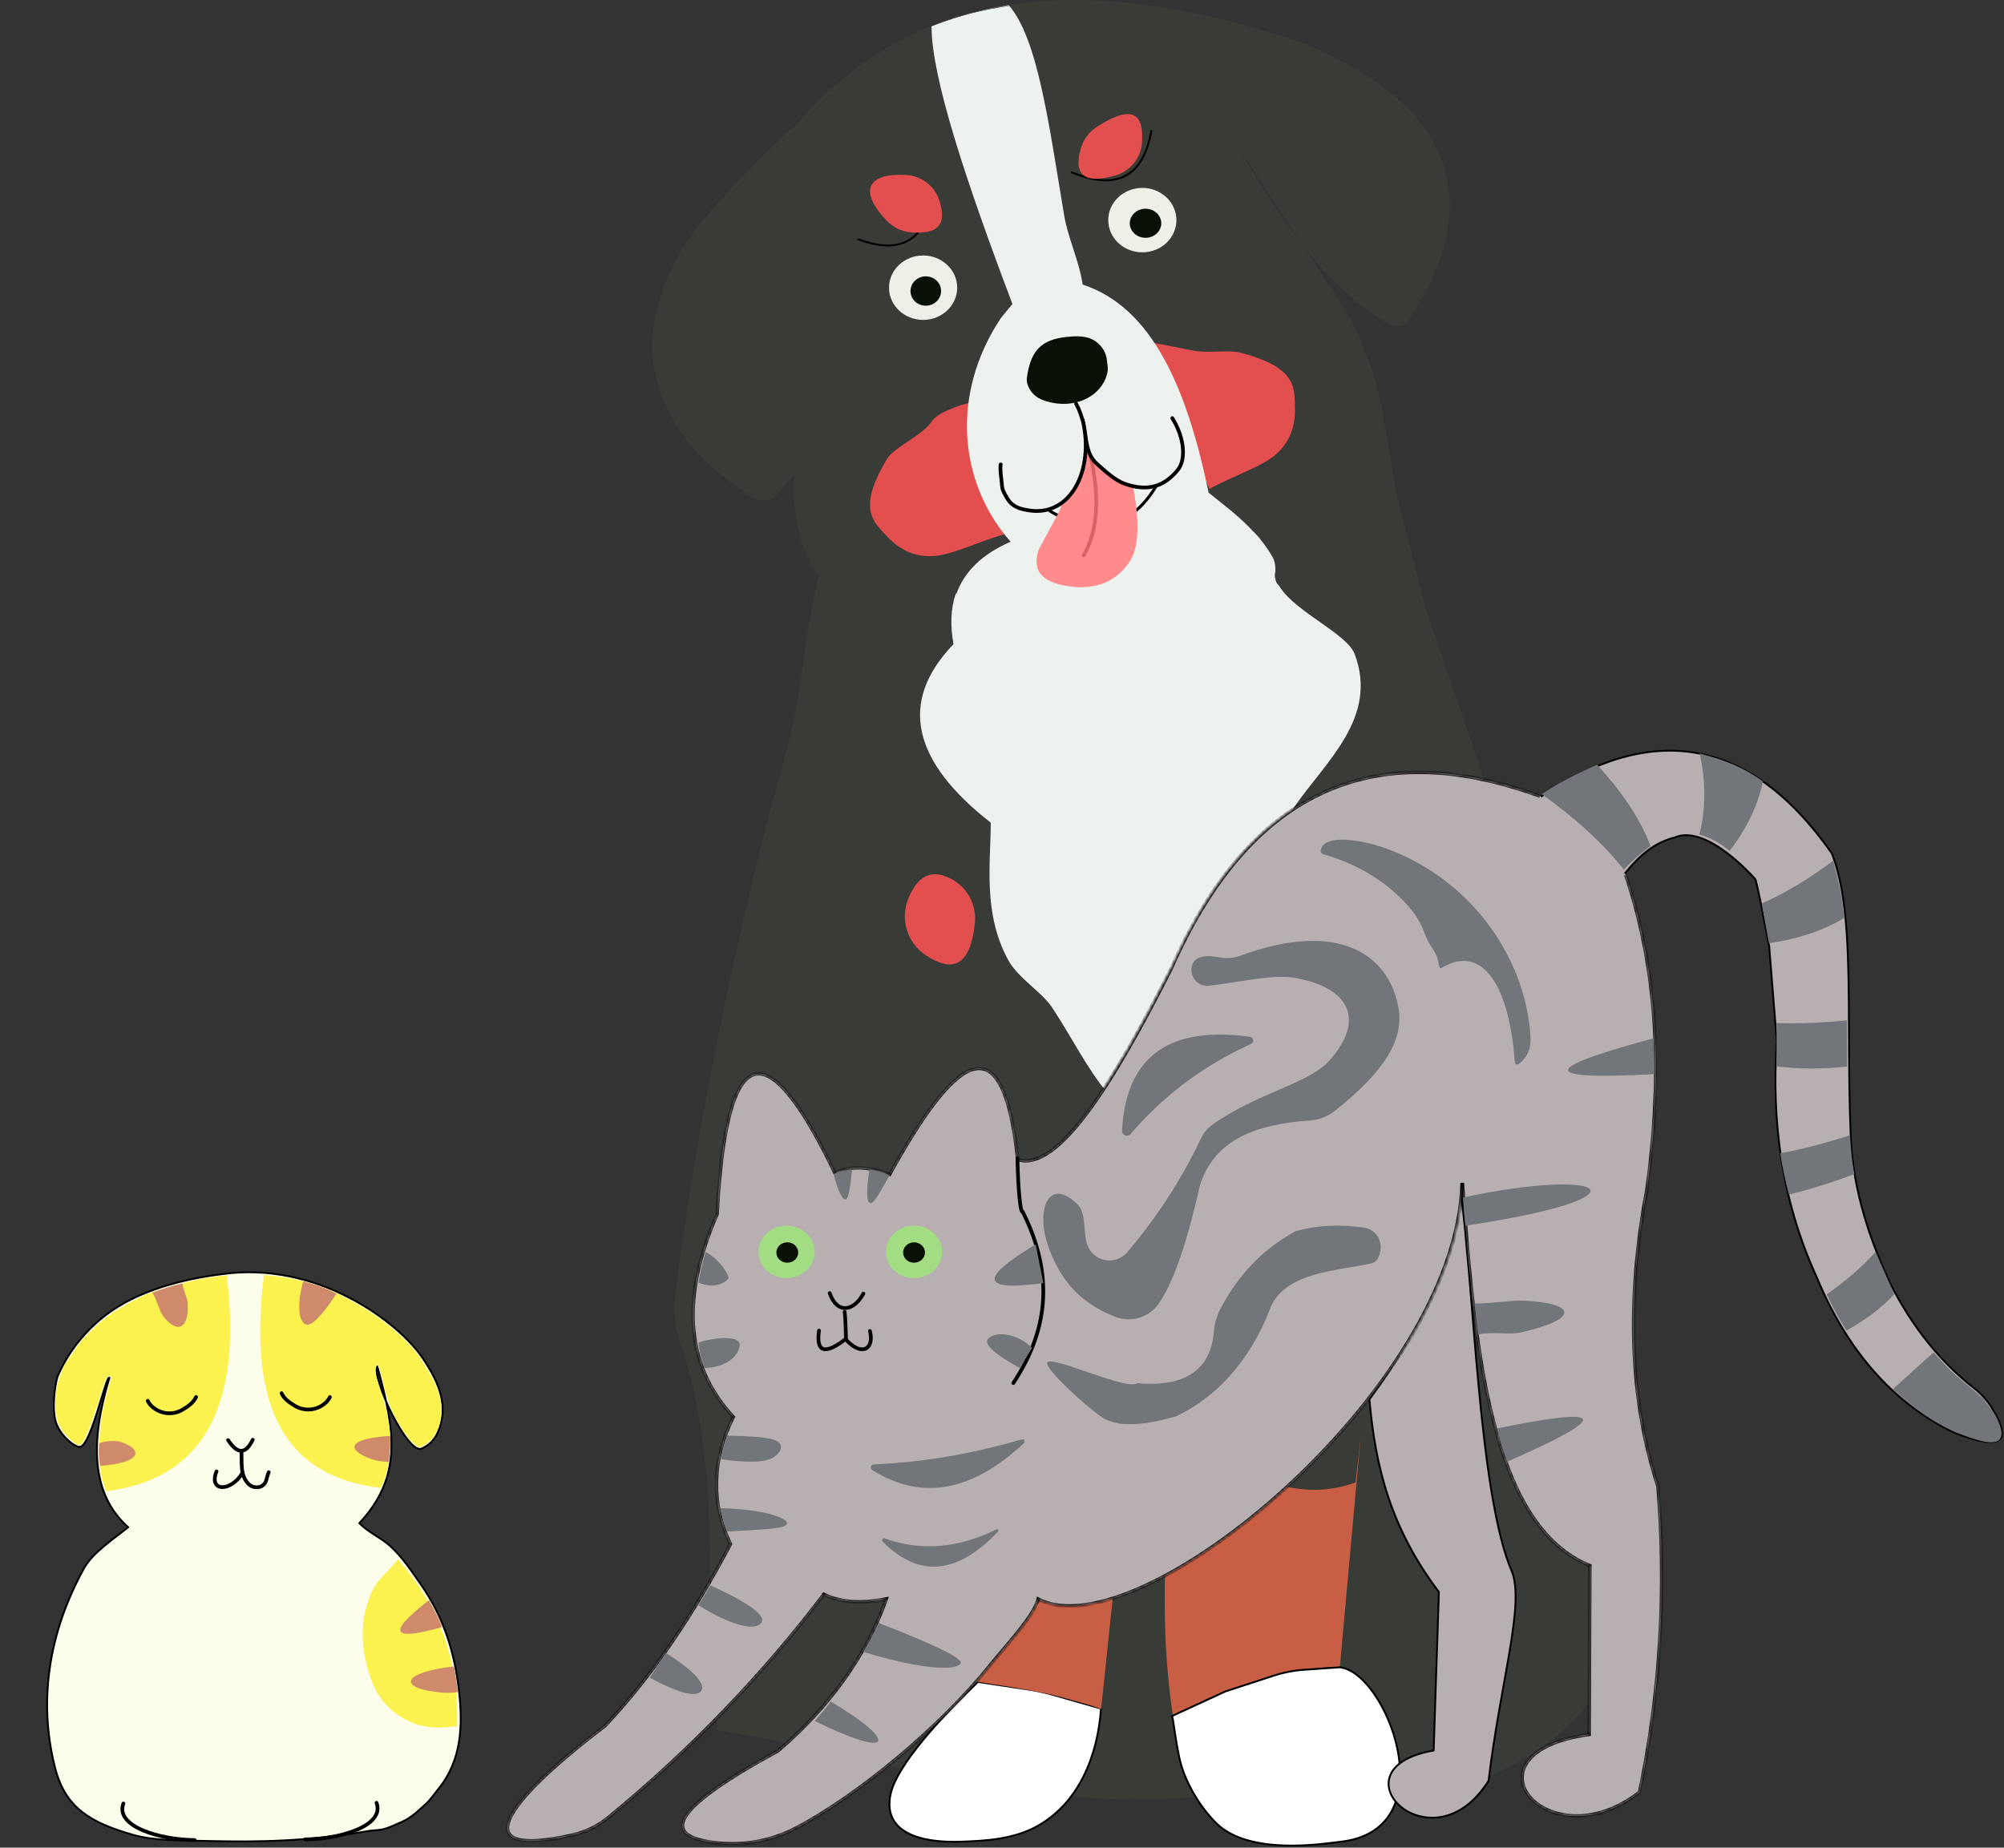 <svg width="540" height="498" viewBox="0 0 540 498" fill="none" xmlns="http://www.w3.org/2000/svg">
<rect x="0" y="0" width="540" height="498" fill="#333333" stroke="none"/>
<g id="animals">
<g id="catYellow">
<path id="Vector" fill-rule="evenodd" clip-rule="evenodd" d="M99.202 493.531C82.554 496.425 68.543 496.498 56.951 496.224C48.645 496.023 41.571 496.215 35.666 494.499C24.384 491.231 17.639 487.325 14.855 476.545C11.761 464.57 10.309 445.192 22.568 422.83C24.932 418.512 30.244 415.08 34.543 411.639C24.503 402.713 24.265 388.51 29.486 371.369C28.646 370.127 24.667 389.377 21.591 389.971C20.286 390.226 15.64 386.712 14.818 382.386C13.896 377.594 15.284 371.588 15.503 371.058C17.94 365.253 23.462 356.71 33.676 351.097C41.754 346.661 51.757 344.406 59.854 343.42C85.575 339.806 107.499 356.418 113.989 366.203C116.207 369.561 120.241 375.887 119.073 382.212C118.434 385.717 117.275 388.775 113.615 390.436C109.836 392.134 100.005 371.141 101.667 368.293C106.596 386.082 108.357 398.149 96.82 410.544C99.33 413.082 102.57 414.432 104.971 416.559C108.312 419.526 110.703 423.222 113.167 426.727C119.894 436.284 122.514 445.895 123.646 455.488C124.768 464.981 124.458 474.473 118.069 482.25C117.393 483.071 115.887 485.189 114.911 486.065C113.049 487.736 110.904 489.954 108.211 491.085C106.431 491.834 104.651 492.801 102.817 493.13C101.512 493.349 100.27 493.34 99.202 493.531Z" fill="#FDFDEB" stroke="black" stroke-width="0.5" stroke-miterlimit="1.5" stroke-linecap="round" stroke-linejoin="round"/>
<path id="Vector_2" fill-rule="evenodd" clip-rule="evenodd" d="M107.253 420.309C104.889 423.294 101.923 425.521 100.526 428.36C96.775 436.036 97.341 443.32 99.002 449.508C100.682 455.769 103.539 460.908 110.695 464.167C114.227 465.773 118.69 465.983 123.154 465.226C123.656 448.513 119.01 433.836 107.253 420.309Z" fill="#FBF250" stroke="#FBF250" stroke-width="0.006" stroke-miterlimit="1.5" stroke-linecap="round" stroke-linejoin="round"/>
<path id="Vector_3" fill-rule="evenodd" clip-rule="evenodd" d="M122.296 449.152C109.463 450.594 106.57 454.574 117.304 456.007C119.065 456.244 120.735 456.418 123.337 456.08C123.118 453.771 122.771 451.461 122.296 449.152Z" fill="#CF896B"/>
<path id="Vector_4" fill-rule="evenodd" clip-rule="evenodd" d="M71.118 343.649C66.681 379.647 76.95 398.049 102.589 401.042C102.69 400.677 102.936 400.294 103.091 399.947C103.429 399.153 103.721 398.423 103.977 397.574C104.661 395.237 104.926 392.846 105.099 390.336C105.191 389.021 105.245 387.634 105.118 386.301C104.479 379.438 102.626 375.494 100.891 369.324C101.211 369.105 101.302 368.056 101.476 367.937C101.932 367.627 102.215 368.859 103.155 372.008C103.484 373.076 103.657 374.646 104.114 375.914C104.351 376.562 104.442 377.229 104.689 377.904C105.729 380.661 107.171 383.654 109.553 386.931C110.311 387.99 111.105 388.766 112.109 389.633C112.31 389.806 112.83 390.016 113.15 390.035C113.533 390.053 113.761 389.679 113.916 389.733C114.565 389.286 115.249 388.948 115.769 388.428C120.096 384.093 120.132 377.119 115.331 369.479C114.409 368.019 113.579 366.458 112.392 364.87C111.215 363.318 109.69 361.739 108.075 360.224C105.711 357.997 102.909 355.742 99.924 353.753C99.294 353.497 98.774 353.004 98.144 352.612C96.994 351.9 95.734 351.206 94.712 350.649C91.18 348.705 88.159 347.299 84.754 346.213C79.844 344.652 75.298 344.005 71.118 343.649Z" fill="#FBF250"/>
<path id="Vector_5" fill-rule="evenodd" clip-rule="evenodd" d="M61.097 343.783C65.533 379.792 54.124 398.932 28.484 401.926C28.064 400.31 27.499 398.795 27.197 397.125C26.759 394.752 26.677 392.196 26.723 389.677C26.741 388.819 26.759 387.879 26.841 387.002C27.489 380.138 27.873 378.924 29.616 372.754C29.689 372.48 30.027 371.604 30 371.394C29.981 371.184 29.762 370.847 29.424 370.819C29.078 370.792 28.603 371.102 28.119 372.709C27.8 373.776 27.444 374.863 26.978 376.14C26.75 376.789 26.659 377.519 26.403 378.194C25.372 380.951 24.569 384.091 22.825 387.751C22.232 388.992 22.67 388.225 21.876 389.202C21.63 389.521 21.337 389.403 20.954 389.375C20.562 389.357 20.297 388.892 20.142 388.946C19.494 388.49 18.91 387.988 18.389 387.468C15.989 385.067 15.113 382.758 15.003 379.591C14.939 377.774 14.875 375.602 15.541 373.156C15.569 373.037 15.697 372.572 15.715 372.471C15.843 371.832 16.044 371.248 16.272 370.646C16.336 370.463 16.536 370.144 16.591 369.925C17.029 368.254 17.723 367.296 18.91 365.717C20.087 364.165 21.292 361.865 22.907 360.35C24.176 359.154 25.5 357.73 26.987 356.425C28.265 355.302 29.68 354.289 31.058 353.367C31.688 353.112 33.358 352.044 33.997 351.651C35.148 350.939 36.325 350.465 37.356 349.908C40.889 347.964 44.193 347.489 47.597 346.412C52.508 344.851 56.907 344.149 61.097 343.783Z" fill="#FBF250"/>
<path id="Vector_6" fill-rule="evenodd" clip-rule="evenodd" d="M26.74 388.984C27.57 388.61 30.765 388.08 32.399 388.601C37.875 390.308 39.363 394.132 26.977 395.109C26.621 393.064 26.521 391.019 26.74 388.984Z" fill="#CF896B"/>
<path id="Vector_7" fill-rule="evenodd" clip-rule="evenodd" d="M49.129 345.903C49.449 348.057 50.526 349.818 50.59 351.361C50.882 358.681 47.495 359.32 43.945 354.711C42.977 353.451 42.256 350.311 41.069 348.413C43.698 347.39 46.382 346.551 49.129 345.903Z" fill="#CF896B"/>
<path id="Vector_8" fill-rule="evenodd" clip-rule="evenodd" d="M81.696 345.363C79.87 352.108 80.61 356.142 82.308 356.936C83.686 357.721 86.588 354.91 90.677 348.685C88.012 347.28 84.982 346.202 81.696 345.363Z" fill="#CF896B"/>
<path id="Vector_9" fill-rule="evenodd" clip-rule="evenodd" d="M105.117 387.031C95.551 387.597 92.457 389.97 98.928 392.846C100.279 393.448 102.315 393.959 104.761 394.023C105.053 391.896 105.199 389.596 105.117 387.031Z" fill="#CF896B"/>
<path id="Vector_10" d="M88.888 376.56C88.422 377.546 87.701 378.222 86.871 378.76C84.644 380.239 81.768 380.303 79.477 378.924C77.889 377.984 76.493 376.944 75.872 375.52" stroke="black" stroke-miterlimit="1.5" stroke-linecap="round" stroke-linejoin="round"/>
<path id="Vector_11" d="M39.814 377.574C40.279 378.559 41 379.235 41.831 379.773C44.058 381.252 46.933 381.316 49.224 379.938C50.813 378.998 52.209 377.957 52.83 376.533" stroke="black" stroke-miterlimit="1.5" stroke-linecap="round" stroke-linejoin="round"/>
<path id="Vector_12" d="M65.377 396.916C62.283 402.219 56.103 402.155 58.349 396.587" stroke="black" stroke-miterlimit="1.5" stroke-linecap="round" stroke-linejoin="round"/>
<path id="Vector_13" d="M65.066 391.22C65.13 393.757 65.002 395.628 65.44 397.244C66.079 399.553 67.485 400.731 68.689 400.84C69.474 400.913 70.552 400.913 71.391 399.745C71.875 399.069 71.902 397.938 72.413 396.806" stroke="black" stroke-miterlimit="1.5" stroke-linecap="round" stroke-linejoin="round"/>
<path id="Vector_14" d="M68.107 388.052C66.318 391.785 64.155 392.241 61.462 388.161" stroke="black" stroke-miterlimit="1.5" stroke-linecap="round" stroke-linejoin="round"/>
<path id="Vector_15" d="M82.262 495.775C91.709 495.711 103.758 492.088 101.457 485.917" stroke="black" stroke-miterlimit="1.5" stroke-linecap="round" stroke-linejoin="round"/>
<path id="Vector_16" fill-rule="evenodd" clip-rule="evenodd" d="M119.111 438.556C112.548 440.427 108.642 440.911 107.975 439.733C107.318 438.565 109.755 435.799 115.588 431.29C116.309 432.55 116.966 433.837 117.596 435.06C118.189 436.247 118.764 437.387 119.111 438.556Z" fill="#CF896B"/>
<path id="Vector_17" d="M52.444 495.95C42.997 495.886 30.948 492.263 33.248 486.093" stroke="black" stroke-miterlimit="1.5" stroke-linecap="round" stroke-linejoin="round"/>
</g>
<g id="dogBody">
<path id="Vector_18" fill-rule="evenodd" clip-rule="evenodd" d="M376.5 134.008L384.034 163.731L399.382 208.338L446.76 422.681C446.76 422.681 441.608 433.808 435.774 446.397C425.761 468.013 404.372 482.095 380.559 482.734C353.79 483.448 323.028 484.271 323.028 484.271C274.524 488.536 235.892 473.079 193.277 466.303L191.264 431.622C191.924 404.712 189.911 380.888 183.373 362.227C181.847 357.973 181.359 353.427 181.933 348.946C188.352 299.543 198.31 251.689 212.284 200.793C215.315 189.785 216.289 178.604 218.075 167.444C229.896 167.184 240.796 164.586 251.468 161.025C253.417 160.376 257.335 158.503 257.606 159.704C256.199 163.742 256.015 168.559 256.946 173.614C241.759 189.406 246.165 205.459 266.98 221.738C266.98 232.4 264.771 246.039 271.645 258.703C274.329 263.65 280.737 267.341 283.541 271.595C289.018 279.908 292.796 287.864 298.673 294.932L348.844 217.398C357.211 205.285 371.532 193.357 365.026 176.255C362.969 170.843 349.244 164.987 344.969 158.341C344.503 157.518 344.059 157.486 343.821 156.63C343.713 156.273 343.421 155.245 343.551 154.769C343.681 154.303 343.908 151.857 342.945 150.19C341.451 147.592 339.762 145.362 337.922 143.371L338.972 143.197C342.934 142.635 346.798 140.74 350.727 139.961C355.934 138.922 361.357 138.153 366.52 137.125C368.988 136.627 371.348 135.718 373.588 134.928L376.5 134.008Z" fill="#383B36"/>
<path id="Vector_19" fill-rule="evenodd" clip-rule="evenodd" d="M249.496 257.482C244.452 254.17 242.46 247.729 244.776 242.144C246.909 236.948 249.95 234.74 254.009 235.963C259.649 237.576 263.307 242.999 262.69 248.833C261.532 260.188 256.867 262.374 249.496 257.482Z" fill="#E34E4E" stroke="#E34E4E" stroke-width="0.002" stroke-miterlimit="1.5" stroke-linecap="round" stroke-linejoin="round"/>
<path id="Vector_20" fill-rule="evenodd" clip-rule="evenodd" d="M337.913 143.373C339.753 145.365 341.442 147.594 342.936 150.192C343.899 151.859 343.672 154.305 343.542 154.771C343.412 155.247 343.704 156.276 343.812 156.633C344.05 157.488 344.494 157.52 344.96 158.343C349.235 164.989 362.96 170.845 365.017 176.257C371.523 193.36 357.202 205.288 348.835 217.4L298.664 294.935C292.787 287.866 289.009 279.911 283.532 271.598C280.728 267.344 274.32 263.653 271.636 258.706C264.763 246.041 266.971 232.403 266.971 221.741C246.156 205.461 241.75 189.409 256.937 173.616C256.006 168.561 256.157 163.982 257.564 159.945C260.952 159.62 264.416 159.653 267.653 159.003C273.444 157.845 279.213 156.828 285.08 155.756C290.892 154.706 297.43 152.552 302.918 150.495C305.938 149.359 309.878 149.099 313.039 148.471C321.406 146.793 329.383 144.65 337.913 143.373Z" fill="#EDF2EE"/>
<path id="Vector_21" fill-rule="evenodd" clip-rule="evenodd" d="M296.682 460.513C295.772 473.492 290.587 485.885 279.752 492.066C273.334 495.725 265.811 496.158 259.035 496.396C247.344 496.807 237.852 493.614 239.973 483.612C241.651 475.657 254.088 462.332 263.505 453.337C263.505 453.337 271.742 454.571 276.754 455.318C279.254 455.697 281.722 456.227 284.158 456.931C288.921 458.294 296.682 460.513 296.682 460.513Z" fill="white" stroke="black" stroke-width="0.5" stroke-miterlimit="1.5" stroke-linecap="round" stroke-linejoin="round"/>
<path id="Vector_22" fill-rule="evenodd" clip-rule="evenodd" d="M361.042 449.264L367.396 378.992C353.151 395.997 335.226 410.405 313.978 422.452C313.524 436.718 314.151 450.043 316.035 462.275C332.358 454.362 347.642 449.296 361.042 449.264Z" fill="#C85E43" stroke="black" stroke-width="0.002" stroke-miterlimit="1.5" stroke-linecap="round" stroke-linejoin="round"/>
<path id="Vector_23" fill-rule="evenodd" clip-rule="evenodd" d="M296.703 460.708L300.167 427.672C293.12 428.993 287.199 429.177 283.963 426.687L263.05 453.25C277.23 455.404 282.837 456.454 288.585 458.175C291.009 458.89 293.748 459.431 296.703 460.708Z" fill="#C85E43" stroke="black" stroke-width="0.002" stroke-miterlimit="1.5" stroke-linecap="round" stroke-linejoin="round"/>
<path id="Vector_24" fill-rule="evenodd" clip-rule="evenodd" d="M362.289 449.645C374.78 453.466 389.111 493.353 361.163 496.417C357.05 496.871 336.722 500.313 327.749 491.416C323.083 486.794 319.035 479.78 317.758 473.642C316.394 467.061 316.177 462.905 315.755 462.558L330.184 455.901C330.184 455.901 338.107 453.314 343.152 451.669C345.869 450.781 348.672 450.24 351.519 450.045L361.077 449.385L362.289 449.645Z" fill="white" stroke="black" stroke-width="0.5" stroke-miterlimit="1.5" stroke-linecap="round" stroke-linejoin="round"/>
<path id="Vector_25" fill-rule="evenodd" clip-rule="evenodd" d="M345.999 400.537C353.641 393.707 360.752 386.043 367.745 378.239L365.244 399.595C358.576 401.944 352.342 402.085 345.999 400.537Z" fill="#383B36" stroke="black" stroke-width="0.002" stroke-miterlimit="1.5" stroke-linecap="round" stroke-linejoin="round"/>
</g>
<g id="catBody">
<g id="catTail">
<path id="Vector_26" d="M437.553 235.818L437.539 235.836L437.528 235.857C435.193 240.389 432.034 242.524 428.781 242.923C425.517 243.323 422.102 241.985 419.253 239.452C413.565 234.397 410.211 224.656 414.922 214.934C429.658 205.002 443.636 200.7 456.752 202.888C469.876 205.076 482.194 213.771 493.58 229.954C495.865 235.679 497.013 242.901 497.597 251.259C498.13 258.892 498.192 267.454 498.226 276.666C498.228 277.282 498.23 277.901 498.232 278.523C498.262 287.195 498.294 296.413 498.69 305.937C499.096 317.736 502.244 330.899 509.394 346.071L509.394 346.071L509.398 346.078C515.469 357.965 523.046 367.245 531.966 374.186L531.967 374.186C533.953 375.723 535.637 377.628 536.922 379.803L536.923 379.804C538.287 382.103 539.095 383.957 539.356 385.366C539.617 386.771 539.328 387.665 538.592 388.163C537.822 388.685 536.486 388.836 534.497 388.523C532.524 388.212 529.966 387.453 526.806 386.231C509.716 378.174 497.413 363.293 489.539 344.257L489.539 344.257L489.535 344.249C480.034 323.459 477.337 302.229 478.767 280.583L478.768 280.565L478.767 280.547L476.723 255.099L476.722 255.086L476.72 255.073L476.474 255.119C476.72 255.073 476.72 255.073 476.72 255.073L476.72 255.073L476.719 255.07L476.718 255.061L476.711 255.023L476.683 254.875L476.578 254.315C476.488 253.833 476.358 253.142 476.2 252.313C475.886 250.654 475.461 248.436 475.02 246.202C474.579 243.969 474.123 241.719 473.745 239.995C473.556 239.133 473.386 238.401 473.248 237.867C473.179 237.6 473.116 237.379 473.062 237.215C473.035 237.134 473.009 237.062 472.984 237.004C472.964 236.957 472.93 236.884 472.877 236.831C472.852 236.806 472.794 236.744 472.706 236.648C471.947 235.827 468.92 232.553 465.102 229.71C462.971 228.123 460.58 226.659 458.185 225.827C455.796 224.999 453.376 224.79 451.203 225.748C447.041 226.819 442.659 229.243 437.553 235.818Z" fill="#B8B0B0" stroke="black" stroke-width="0.5"/>
<path id="Vector_27" fill-rule="evenodd" clip-rule="evenodd" d="M510.409 348.873C506.853 352.668 502.501 355.881 497.537 358.634C495.581 355.618 493.84 352.339 492.229 348.873C497.171 345.408 501.588 341.613 505.424 337.424L510.409 348.873Z" fill="#72767B"/>
<path id="Vector_28" fill-rule="evenodd" clip-rule="evenodd" d="M479.7 310.84C485.925 309.705 492.217 307.975 498.52 306.008C498.723 309.564 498.992 313.089 499.7 316.429C493.801 318.71 487.936 320.494 482.037 322.008C481.082 318.354 480.284 314.635 479.7 310.84Z" fill="#72767B"/>
<path id="Vector_29" fill-rule="evenodd" clip-rule="evenodd" d="M478.7 275.764C484.99 275.939 491.323 275.676 497.689 275.008L497.7 287.476C491.258 288.177 484.925 288.21 478.7 287.421V275.764Z" fill="#72767B"/>
<path id="Vector_30" fill-rule="evenodd" clip-rule="evenodd" d="M493.95 232.008C488.085 236.456 480.787 240.933 474.7 243.508L476.653 254.228C483.672 253.198 490.568 251.237 496.91 247.457C496.5 242.307 495.469 237.157 493.95 232.008Z" fill="#72767B"/>
<path id="Vector_31" fill-rule="evenodd" clip-rule="evenodd" d="M458.002 203.09C463.695 204.553 469.262 206.403 475.058 210.636C473.672 217.162 470.648 223.39 466.055 229.351C463.799 227.434 461.221 225.861 457.888 224.941C458.14 223.988 458.358 223.035 458.529 222.082C459.721 215.755 459.388 209.428 458.002 203.09Z" fill="#72767B"/>
<path id="Vector_32" fill-rule="evenodd" clip-rule="evenodd" d="M430.361 206.12C436.707 213.054 441.834 220.283 444.758 228.047C442 230.07 439.608 232.192 437.593 234.401C431.513 226.79 423.95 220.13 415.467 214.06C419.764 211.151 424.769 208.581 430.361 206.12Z" fill="#72767B"/>
<path id="Vector_33" fill-rule="evenodd" clip-rule="evenodd" d="M521.013 364.508C523.109 366.84 525.084 369.009 527.125 370.777C530.159 373.402 532.745 375.419 534.415 376.96C534.557 377.101 534.994 377.882 535.146 378.033C535.67 378.608 536.151 379.313 536.543 379.834C536.969 380.42 537.416 380.94 537.7 381.494C541.782 389.336 538.268 391.028 526.11 385.55C525.663 385.355 525.106 385.116 524.626 384.889C521.821 383.576 518.973 381.721 516.277 379.628C515.295 378.858 514.28 378.142 513.341 377.307C512.687 376.721 510.755 374.975 510.034 374.443L521.013 364.508Z" fill="#72767B"/>
</g>
<path id="Vector_34" d="M230.95 315.203C229.989 308.162 231.202 301.762 234.672 296.013" stroke="black" stroke-width="0.003" stroke-miterlimit="1.5" stroke-linecap="round" stroke-linejoin="round"/>
<path id="Vector_35" fill-rule="evenodd" clip-rule="evenodd" d="M393.71 322.273C397.174 347.127 398.511 403.107 407.411 423.61C410.907 432.565 404.221 453.836 401.119 479.964C385.731 504.499 358.166 476.646 386.312 471.823L387.726 429.104C374.749 411.897 370.606 395.449 369.006 377.155C383.901 356.884 390.51 339.073 393.71 322.273Z" fill="#B8B0B0" stroke="black" stroke-width="0.5" stroke-miterlimit="1.5" stroke-linecap="round" stroke-linejoin="round"/>
<g id="Vector_36">
<mask id="path-36-inside-1" fill="white">
<path fill-rule="evenodd" clip-rule="evenodd" d="M438.106 235.767C447.481 263.869 447.689 292.465 443.821 320.556C438.183 350.556 439.183 377.254 446.799 400.64C449.019 428.116 447.558 455.604 441.832 483.081C417.006 502.353 392.181 472.474 428.172 467.451L428.37 422.029C402.324 411.367 397.434 366.68 394.016 318.823C392.565 374.369 306.857 445.239 279.757 431.045C278.691 435.542 271.482 443.078 266.734 448.979C253.382 465.564 231.282 483.959 214.523 492.756C207.171 496.606 198.731 497.9 190.565 496.397C178.828 494.258 180.916 487.502 209.577 471.904C222.831 460.628 233.326 446.61 238.766 431.012C232.579 432.208 226.853 432.131 221.996 429.773C206.193 450.701 186.389 471.542 163.883 489.981C161.091 492.262 157.783 493.864 154.256 494.642C125.133 501.213 135.178 486.284 162.948 465.18C176.587 450.745 187.367 434.018 196.774 416.182C191.346 404.764 191.939 393.334 197.544 381.916C183.972 367.261 183.873 348.625 193.203 327.203C195.676 280.432 206.401 277.394 224.996 316.092C229.183 314.095 234.117 314.337 239.7 316.487C256.525 286.037 270.174 273.116 274.273 312.527C284.955 315.763 299.626 292.651 315.605 260.962C336.222 214.29 368.916 197.738 414.962 214.542"/>
</mask>
<path fill-rule="evenodd" clip-rule="evenodd" d="M438.106 235.767C447.481 263.869 447.689 292.465 443.821 320.556C438.183 350.556 439.183 377.254 446.799 400.64C449.019 428.116 447.558 455.604 441.832 483.081C417.006 502.353 392.181 472.474 428.172 467.451L428.37 422.029C402.324 411.367 397.434 366.68 394.016 318.823C392.565 374.369 306.857 445.239 279.757 431.045C278.691 435.542 271.482 443.078 266.734 448.979C253.382 465.564 231.282 483.959 214.523 492.756C207.171 496.606 198.731 497.9 190.565 496.397C178.828 494.258 180.916 487.502 209.577 471.904C222.831 460.628 233.326 446.61 238.766 431.012C232.579 432.208 226.853 432.131 221.996 429.773C206.193 450.701 186.389 471.542 163.883 489.981C161.091 492.262 157.783 493.864 154.256 494.642C125.133 501.213 135.178 486.284 162.948 465.18C176.587 450.745 187.367 434.018 196.774 416.182C191.346 404.764 191.939 393.334 197.544 381.916C183.972 367.261 183.873 348.625 193.203 327.203C195.676 280.432 206.401 277.394 224.996 316.092C229.183 314.095 234.117 314.337 239.7 316.487C256.525 286.037 270.174 273.116 274.273 312.527C284.955 315.763 299.626 292.651 315.605 260.962C336.222 214.29 368.916 197.738 414.962 214.542" fill="#B8B0B0"/>
<path d="M443.821 320.556L444.312 320.648L444.315 320.636L444.316 320.624L443.821 320.556ZM446.799 400.64L447.298 400.599L447.293 400.541L447.275 400.485L446.799 400.64ZM441.832 483.081L442.139 483.476L442.284 483.363L442.321 483.183L441.832 483.081ZM428.172 467.451L428.241 467.946L428.67 467.886L428.672 467.453L428.172 467.451ZM428.37 422.029L428.87 422.031L428.871 421.694L428.559 421.566L428.37 422.029ZM394.016 318.823L394.515 318.787L393.516 318.81L394.016 318.823ZM279.757 431.045L279.989 430.602L279.419 430.304L279.271 430.93L279.757 431.045ZM266.734 448.979L267.124 449.293L267.124 449.293L266.734 448.979ZM214.523 492.756L214.755 493.199L214.755 493.198L214.523 492.756ZM190.565 496.397L190.656 495.906L190.655 495.905L190.565 496.397ZM209.577 471.904L209.816 472.343L209.862 472.318L209.901 472.285L209.577 471.904ZM238.766 431.012L239.238 431.177L239.524 430.356L238.671 430.521L238.766 431.012ZM221.996 429.773L222.214 429.323L221.844 429.143L221.597 429.471L221.996 429.773ZM163.883 489.981L164.199 490.368L164.199 490.367L163.883 489.981ZM154.256 494.642L154.148 494.154L154.146 494.155L154.256 494.642ZM162.948 465.18L163.251 465.578L163.284 465.553L163.312 465.523L162.948 465.18ZM196.774 416.182L197.217 416.416L197.334 416.194L197.226 415.968L196.774 416.182ZM197.544 381.916L197.993 382.136L198.144 381.828L197.911 381.576L197.544 381.916ZM193.203 327.203L193.661 327.403L193.697 327.32L193.702 327.23L193.203 327.203ZM224.996 316.092L224.545 316.308L224.761 316.758L225.211 316.543L224.996 316.092ZM239.7 316.487L239.52 316.953L239.927 317.11L240.138 316.729L239.7 316.487ZM274.273 312.527L273.776 312.579L273.81 312.909L274.128 313.005L274.273 312.527ZM315.605 260.962L316.052 261.188L316.057 261.176L316.063 261.165L315.605 260.962ZM437.632 235.925C446.974 263.931 447.188 292.443 443.326 320.488L444.316 320.624C448.191 292.487 447.987 263.808 438.581 235.609L437.632 235.925ZM443.33 320.464C437.68 350.526 438.676 377.312 446.324 400.794L447.275 400.485C439.69 377.196 438.687 350.585 444.312 320.648L443.33 320.464ZM446.301 400.68C448.517 428.112 447.058 455.552 441.342 482.979L442.321 483.183C448.057 455.657 449.521 428.121 447.298 400.599L446.301 400.68ZM441.525 482.686C429.27 492.2 417.174 489.489 412.577 484.054C411.43 482.697 410.754 481.181 410.63 479.645C410.507 478.115 410.928 476.53 412.035 475.018C414.262 471.974 419.293 469.195 428.241 467.946L428.103 466.955C419.055 468.218 413.693 471.058 411.228 474.427C409.989 476.121 409.49 477.942 409.633 479.726C409.777 481.504 410.556 483.212 411.814 484.7C416.839 490.642 429.569 493.234 442.139 483.476L441.525 482.686ZM428.672 467.453L428.87 422.031L427.87 422.027L427.672 467.448L428.672 467.453ZM428.559 421.566C415.767 416.329 408.088 402.701 403.191 384.246C398.299 365.812 396.224 342.721 394.515 318.787L393.517 318.859C395.226 342.782 397.305 365.963 402.224 384.502C407.138 403.021 414.927 417.066 428.18 422.491L428.559 421.566ZM393.516 318.81C393.157 332.577 387.572 347.335 378.935 361.527C370.301 375.714 358.637 389.301 346.168 400.718C333.697 412.136 320.439 421.367 308.628 426.856C302.723 429.601 297.195 431.402 292.319 432.081C287.44 432.761 283.253 432.311 279.989 430.602L279.525 431.488C283.037 433.327 287.456 433.768 292.457 433.072C297.461 432.375 303.087 430.534 309.05 427.763C320.976 422.22 334.318 412.923 346.843 401.455C359.37 389.986 371.098 376.327 379.789 362.047C388.477 347.772 394.15 332.842 394.516 318.836L393.516 318.81ZM279.271 430.93C279.023 431.974 278.407 433.233 277.517 434.648C276.631 436.057 275.494 437.589 274.235 439.175C272.976 440.759 271.601 442.39 270.241 443.997C268.882 445.601 267.537 447.184 266.345 448.666L267.124 449.293C268.306 447.823 269.642 446.251 271.004 444.643C272.363 443.037 273.748 441.395 275.018 439.797C276.287 438.199 277.449 436.634 278.363 435.181C279.273 433.734 279.958 432.365 280.244 431.16L279.271 430.93ZM266.345 448.666C253.032 465.202 230.984 483.55 214.29 492.313L214.755 493.198C231.58 484.367 253.732 465.926 267.124 449.293L266.345 448.666ZM214.291 492.313C207.037 496.111 198.711 497.388 190.656 495.906L190.475 496.889C198.751 498.412 207.304 497.1 214.755 493.199L214.291 492.313ZM190.655 495.905C189.209 495.642 187.995 495.311 187.029 494.909C186.059 494.506 185.368 494.044 184.934 493.536C184.512 493.042 184.321 492.492 184.365 491.854C184.41 491.199 184.705 490.412 185.337 489.477C186.603 487.602 189.122 485.271 193.154 482.419C197.174 479.574 202.66 476.238 209.816 472.343L209.338 471.465C202.164 475.369 196.641 478.726 192.576 481.602C188.522 484.471 185.879 486.887 184.508 488.918C183.82 489.936 183.428 490.892 183.367 491.786C183.305 492.697 183.59 493.503 184.174 494.186C184.747 494.857 185.595 495.396 186.645 495.832C187.699 496.27 188.987 496.618 190.476 496.889L190.655 495.905ZM209.901 472.285C223.209 460.963 233.763 446.874 239.238 431.177L238.294 430.848C232.889 446.346 222.453 460.293 209.253 471.523L209.901 472.285ZM238.671 430.521C232.535 431.707 226.934 431.614 222.214 429.323L221.777 430.223C226.772 432.648 232.622 432.709 238.861 431.503L238.671 430.521ZM221.597 429.471C205.817 450.368 186.042 471.18 163.566 489.594L164.199 490.367C186.737 471.904 206.568 451.034 222.395 430.074L221.597 429.471ZM163.566 489.593C160.836 491.825 157.599 493.392 154.148 494.154L154.363 495.131C157.967 494.335 161.347 492.699 164.199 490.368L163.566 489.593ZM154.146 494.155C150.52 494.973 147.518 495.453 145.092 495.63C142.66 495.807 140.841 495.677 139.565 495.299C138.296 494.923 137.626 494.325 137.354 493.597C137.074 492.846 137.164 491.82 137.728 490.484C138.857 487.809 141.74 484.23 146.127 479.969C150.5 475.724 156.318 470.847 163.251 465.578L162.646 464.782C155.694 470.065 149.842 474.968 145.431 479.252C141.034 483.521 138.02 487.22 136.806 490.095C136.199 491.533 136.007 492.849 136.417 493.947C136.836 495.069 137.83 495.828 139.281 496.258C140.724 496.685 142.681 496.808 145.165 496.627C147.656 496.445 150.711 495.955 154.366 495.13L154.146 494.155ZM163.312 465.523C176.992 451.044 187.797 434.275 197.217 416.416L196.332 415.949C186.938 433.76 176.182 450.446 162.585 464.837L163.312 465.523ZM197.226 415.968C191.87 404.702 192.447 393.434 197.993 382.136L197.095 381.695C191.431 393.235 190.821 404.825 196.323 416.397L197.226 415.968ZM197.911 381.576C184.527 367.125 184.373 348.728 193.661 327.403L192.744 327.004C183.372 348.523 183.416 367.398 197.177 382.255L197.911 381.576ZM193.702 327.23C194.32 315.548 195.452 306.629 197.082 300.421C197.898 297.316 198.832 294.913 199.874 293.189C200.917 291.461 202.039 290.461 203.212 290.071C204.369 289.686 205.676 289.863 207.172 290.705C208.676 291.552 210.335 293.053 212.146 295.244C215.766 299.622 219.902 306.644 224.545 316.308L225.446 315.875C220.793 306.19 216.615 299.08 212.917 294.606C211.068 292.371 209.318 290.766 207.662 289.834C205.998 288.897 204.395 288.623 202.896 289.122C201.411 289.616 200.127 290.836 199.018 292.672C197.908 294.51 196.943 297.014 196.115 300.167C194.458 306.473 193.322 315.472 192.704 327.177L193.702 327.23ZM225.211 316.543C229.231 314.626 234.014 314.833 239.52 316.953L239.88 316.02C234.221 313.841 229.134 313.565 224.781 315.64L225.211 316.543ZM240.138 316.729C244.339 309.124 248.333 302.632 252.022 297.783C255.728 292.909 259.063 289.783 261.924 288.781C263.329 288.289 264.595 288.318 265.75 288.881C266.92 289.452 268.039 290.602 269.07 292.478C271.138 296.24 272.752 302.737 273.776 312.579L274.771 312.475C273.745 302.611 272.116 295.944 269.946 291.996C268.858 290.017 267.61 288.676 266.188 287.982C264.752 287.282 263.203 287.274 261.594 287.837C258.427 288.946 254.938 292.296 251.226 297.177C247.494 302.083 243.473 308.624 239.262 316.245L240.138 316.729ZM274.128 313.005C277.009 313.878 280.091 312.949 283.279 310.7C286.469 308.449 289.84 304.825 293.353 300.141C300.381 290.769 308.06 277.036 316.052 261.188L315.159 260.737C307.171 276.578 299.525 290.245 292.553 299.541C289.065 304.192 285.767 307.72 282.702 309.883C279.636 312.047 276.879 312.794 274.418 312.048L274.128 313.005ZM316.063 261.165C326.343 237.891 339.603 222.202 355.963 214.4C372.314 206.603 391.853 206.641 414.791 215.012L415.134 214.073C392.025 205.639 372.194 205.552 355.532 213.497C338.88 221.439 325.484 237.361 315.148 260.76L316.063 261.165Z" fill="black" mask="url(#path-36-inside-1)"/>
</g>
<path id="Vector_37" d="M232.652 348.656C230.105 353.445 225.587 354.342 223.562 348.534" stroke="black" stroke-miterlimit="1.5" stroke-linecap="round" stroke-linejoin="round"/>
<path id="Vector_38" d="M227.602 353.584C227.868 355.719 227.858 358.865 227.98 361.131C232.497 365.906 235.624 363.336 234.408 358.733" stroke="black" stroke-miterlimit="1.5" stroke-linecap="round" stroke-linejoin="round"/>
<path id="Vector_39" d="M227.602 361.119C221.899 365.437 219.923 364.101 220.691 358.634" stroke="black" stroke-miterlimit="1.5" stroke-linecap="round" stroke-linejoin="round"/>
<path id="Vector_40" d="M274.155 312.173C274.35 320.797 274.958 327.054 275.555 326.569C284.408 344.181 282.092 359.084 273.053 372.775" stroke="black" stroke-miterlimit="1.5" stroke-linecap="round" stroke-linejoin="round"/>
<path id="Vector_41" d="M246.288 344.494C250.471 344.494 253.863 341.328 253.863 337.424C253.863 333.519 250.471 330.354 246.288 330.354C242.104 330.354 238.713 333.519 238.713 337.424C238.713 341.328 242.104 344.494 246.288 344.494Z" fill="#A2DC83"/>
<path id="Vector_42" d="M246.288 344.494C250.471 344.494 253.863 341.328 253.863 337.424C253.863 333.519 250.471 330.354 246.288 330.354C242.104 330.354 238.713 333.519 238.713 337.424C238.713 341.328 242.104 344.494 246.288 344.494Z" stroke="black" stroke-width="0.003" stroke-miterlimit="1.5" stroke-linecap="round" stroke-linejoin="round"/>
<path id="Vector_43" d="M211.947 344.494C216.131 344.494 219.522 341.328 219.522 337.424C219.522 333.519 216.131 330.354 211.947 330.354C207.763 330.354 204.372 333.519 204.372 337.424C204.372 341.328 207.763 344.494 211.947 344.494Z" fill="#A2DC83"/>
<g id="catEyes">
<path id="Vector_44" d="M246.298 340.338C247.926 340.338 249.246 339.11 249.246 337.594C249.246 336.079 247.926 334.85 246.298 334.85C244.67 334.85 243.35 336.079 243.35 337.594C243.35 339.11 244.67 340.338 246.298 340.338Z" fill="#091105"/>
<path id="Vector_45" d="M212.145 340.338C213.773 340.338 215.093 339.11 215.093 337.594C215.093 336.079 213.773 334.85 212.145 334.85C210.517 334.85 209.197 336.079 209.197 337.594C209.197 339.11 210.517 340.338 212.145 340.338Z" fill="#091105"/>
</g>
<path id="Vector_46" d="M211.947 344.494C216.131 344.494 219.522 341.328 219.522 337.424C219.522 333.519 216.131 330.354 211.947 330.354C207.763 330.354 204.372 333.519 204.372 337.424C204.372 341.328 207.763 344.494 211.947 344.494Z" stroke="black" stroke-width="0.003" stroke-miterlimit="1.5" stroke-linecap="round" stroke-linejoin="round"/>
<path id="Vector_47" fill-rule="evenodd" clip-rule="evenodd" d="M236.744 437.416C253.011 443.76 260.032 447.303 258.769 448.456C257.036 450.567 247.086 449.63 232.652 445.246C234.184 442.575 235.593 439.947 236.744 437.416Z" fill="#72767B"/>
<path id="Vector_48" fill-rule="evenodd" clip-rule="evenodd" d="M445.601 279.852C432.36 283.414 423.659 286.305 422.638 288.065C421.617 289.825 428.276 290.464 445.768 289.511L445.601 279.852Z" fill="#72767B"/>
<path id="Vector_49" fill-rule="evenodd" clip-rule="evenodd" d="M409.323 286.758C409.125 286.925 408.839 286.97 408.598 286.87C408.356 286.769 408.191 286.536 408.18 286.27C406.74 266.189 399.707 254.066 388.367 260.933C387.784 261.289 387.641 259.722 387.52 259.033C387.136 256.799 385.158 254.766 384.367 252.765C383.026 249.376 382.29 247.631 380.059 244.92C374.96 238.686 366.509 232.974 356.52 230.24C356.091 230.129 355.828 229.718 355.883 229.274C356.586 224.329 367.883 226.762 372.246 228.24C395.696 236.197 411.048 257.522 412.411 279.302C412.642 283.147 411.312 285.025 409.323 286.758Z" fill="#72767B"/>
<path id="Vector_50" fill-rule="evenodd" clip-rule="evenodd" d="M394.256 322.753C414.145 318.508 426.95 318.552 428.448 320.57C429.956 322.599 420.157 326.625 394.86 330.353C394.58 327.897 394.368 325.374 394.256 322.753Z" fill="#72767B"/>
<path id="Vector_51" fill-rule="evenodd" clip-rule="evenodd" d="M397.286 351.323C402.451 351.355 407.129 350.403 410.651 350.575C425.139 351.28 425.441 355.601 409.819 359.12C406.697 359.826 402.732 358.874 398.345 359.644L397.286 351.323Z" fill="#72767B"/>
<path id="Vector_52" fill-rule="evenodd" clip-rule="evenodd" d="M403.347 385.022C415.592 382.538 424.182 381.206 426.174 382.191C428.176 383.176 422.913 386.622 406.115 393.985C405.054 391.109 404.135 388.122 403.347 385.022Z" fill="#72767B"/>
<path id="Vector_53" fill-rule="evenodd" clip-rule="evenodd" d="M323.682 306.725C324.33 305.335 325.318 304.132 326.57 303.224C338.761 294.516 352.522 292.186 358.178 285.884C368.029 274.922 363.691 266.116 348.842 263.567C342.879 262.538 334.994 264.617 325.757 265.689C324.286 265.853 322.847 265.241 321.935 264.081C321.024 262.921 320.771 261.39 321.277 260C322.078 257.747 324.813 257.276 328.909 258.086C330.666 258.403 332.479 258.239 334.159 257.615C360.693 247.824 373.97 257.298 376.738 271.061C378.286 278.751 375.025 287.285 359.671 299.428C357.76 300.938 355.443 301.835 353.016 301.999C338.838 303.005 327.185 306.9 323.297 319.689C320.123 333.637 316.587 345.037 312.271 351.316C309.657 355.112 304.748 356.611 300.454 354.904C290.218 350.868 286.034 344.402 283.343 338.232C278.401 326.898 282.19 316.582 290.339 324.601C292.711 326.92 291.931 332.018 292.788 334.906C292.854 335.136 292.931 335.366 293.008 335.584C293.776 337.696 295.6 339.238 297.818 339.632C300.025 340.037 302.277 339.227 303.738 337.532C312.578 327.128 319.003 316.593 323.682 306.725Z" fill="#72767B"/>
<path id="Vector_54" fill-rule="evenodd" clip-rule="evenodd" d="M302.346 304.696C302.314 305.278 302.65 305.805 303.181 306.014C303.713 306.233 304.309 306.08 304.678 305.64C313.699 295.066 324.564 287.072 337.088 281.395C337.5 281.208 337.75 280.769 337.685 280.319C337.62 279.858 337.273 279.506 336.817 279.441C314.751 276.399 303.409 284.975 302.346 304.696Z" fill="#72767B"/>
<path id="Vector_55" fill-rule="evenodd" clip-rule="evenodd" d="M235.419 394.706C235.069 394.718 234.785 394.976 234.697 395.328C234.609 395.68 234.763 396.055 235.047 396.243C248.031 404.36 261.606 402.378 275.881 389.005C276.089 388.818 276.144 388.501 276.012 388.255C275.892 387.996 275.619 387.867 275.356 387.95C262.405 391.75 249.114 394.108 235.419 394.706Z" fill="#72767B"/>
<path id="Vector_56" fill-rule="evenodd" clip-rule="evenodd" d="M190.145 337.424C194.377 339.746 196.599 344.059 196.257 344.589C195.916 345.123 193.006 347.867 188.211 345.68C188.673 342.926 189.327 340.177 190.145 337.424Z" fill="#72767B"/>
<path id="Vector_57" fill-rule="evenodd" clip-rule="evenodd" d="M196.009 386.915C206.523 387.317 211.393 387.474 210.275 390.939C208.803 393.297 206.169 394.996 194.271 393.297C194.637 391.173 195.234 389.039 196.009 386.915Z" fill="#72767B"/>
<path id="Vector_58" fill-rule="evenodd" clip-rule="evenodd" d="M223.867 458.627C233.148 464.133 237.356 468.063 236.608 469.317C235.859 470.583 230.037 469.051 219.522 463.855C221.062 462.168 222.496 460.403 223.867 458.627Z" fill="#72767B"/>
<path id="Vector_59" fill-rule="evenodd" clip-rule="evenodd" d="M191.415 427.316C201.921 432.024 206.622 435.588 205.103 437.419C203.834 439.327 198.27 438.923 188.211 432.689L191.415 427.316Z" fill="#72767B"/>
<path id="Vector_60" fill-rule="evenodd" clip-rule="evenodd" d="M179.408 445.496C188.626 451.422 189.779 454.254 189.035 455.616C188.291 456.966 185.515 457.79 175.081 452.199L179.408 445.496Z" fill="#72767B"/>
<path id="Vector_61" fill-rule="evenodd" clip-rule="evenodd" d="M194.12 406.502C205.198 406.712 212.164 409.078 212.077 410.535C211.98 411.997 207.965 412.117 195.907 412.798C195.058 410.761 194.59 408.668 194.12 406.502Z" fill="#72767B"/>
<path id="Vector_62" fill-rule="evenodd" clip-rule="evenodd" d="M188.211 361.856C190.758 360.897 198.379 359.659 199.242 361.978C199.762 363.361 197.849 368.5 189.812 368.734C188.981 366.326 188.398 364.007 188.211 361.856Z" fill="#72767B"/>
<path id="Vector_63" fill-rule="evenodd" clip-rule="evenodd" d="M268.91 412.848C269.03 412.707 269.052 412.497 268.943 412.333C268.844 412.17 268.648 412.123 268.485 412.205C258.324 417.241 248.272 418.211 238.352 414.635C238.134 414.554 237.894 414.647 237.774 414.858C237.654 415.068 237.687 415.337 237.861 415.512C247.945 425.713 258.313 423.984 268.91 412.848Z" fill="#72767B"/>
<path id="Vector_64" fill-rule="evenodd" clip-rule="evenodd" d="M239.723 316.819C237.144 321.261 235.481 324.54 234.491 324.279C233.489 324.017 233.367 321.155 234.283 315.203C236.251 315.488 238.06 316.023 239.723 316.819Z" fill="#72767B"/>
<path id="Vector_65" fill-rule="evenodd" clip-rule="evenodd" d="M229.622 315.203C229.121 319.614 228.733 323.171 227.855 323.279C226.978 323.388 225.888 321.204 224.572 316.403C226.251 315.765 227.931 315.268 229.622 315.203Z" fill="#72767B"/>
<path id="Vector_66" fill-rule="evenodd" clip-rule="evenodd" d="M279.074 335.404C271.566 339.901 267.774 343.099 268.014 344.87C268.254 346.641 272.525 347.01 281.134 345.836L279.074 335.404Z" fill="#72767B"/>
<path id="Vector_67" fill-rule="evenodd" clip-rule="evenodd" d="M278.104 363.273C274.099 359.508 269.564 359.095 267.233 360.139C264.382 361.423 266.206 363.969 274.803 368.734L278.104 363.273Z" fill="#72767B"/>
<path id="Vector_68" fill-rule="evenodd" clip-rule="evenodd" d="M367.494 330.873C368.877 331.06 370.128 331.794 370.973 332.912C371.818 334.019 372.181 335.422 371.983 336.813C371.742 338.644 371.127 340.189 369.47 340.55C360.503 342.501 346.039 342.841 342.23 352.748C336.545 367.543 327.041 377.022 316.813 381.79C305.037 385.055 300.954 383.784 298.265 382.754C295.467 381.691 281.057 368.803 282.209 367.203C283.57 365.307 303.5 374.831 306.441 372.825C319.973 373.954 326.306 368.803 327.096 358.819C327.272 356.704 327.875 354.655 328.852 352.77C333.483 343.926 340.024 336.78 349.079 331.86C355.861 329.986 361.908 330.117 367.494 330.873Z" fill="#72767B"/>
</g>
<g id="dogHead">
<path id="Vector_69" fill-rule="evenodd" clip-rule="evenodd" d="M251.018 7.012C250.959 20.841 260.44 49.193 272.811 81.938L269.681 85.76C256.002 106.358 258.384 130.238 272.33 146.014C264.492 149.377 259.782 154.106 257.734 160.004C255.601 160.144 255.633 163.532 253.651 164.191C242.988 167.748 229.999 167.668 218.2 167.933C218.841 163.853 219.589 159.35 220.597 155.292C215.004 147.637 213.731 138.176 213.941 128.088C213.941 128.088 211.385 130.987 209.306 133.346C207.768 135.088 205.192 135.477 203.211 134.253C176.72 117.876 168.135 94.433 183.223 68.159C186.852 61.837 191.357 56.892 197.746 50.048C202.121 45.373 207.881 39.502 213.599 34.441C214.4 33.736 215.158 32.978 215.862 32.175C226.096 20.563 237.854 12.253 251.018 7.012Z" fill="#383B36"/>
<path id="Vector_70" fill-rule="evenodd" clip-rule="evenodd" d="M271.814 1.371C294.926 -2.274 321.444 1.473 350.882 11.561C352.862 12.241 354.789 13.033 356.672 13.936C377.689 24.019 390.056 37.036 390.644 53.798C390.987 63.401 387.779 74.234 379.353 86.442C378.367 87.886 376.473 88.39 374.892 87.631C366.527 83.273 358.347 75.483 350.622 65.484L333.465 39.301C338.863 48.942 344.596 57.871 350.622 65.484L360.391 80.394C366.503 89.719 370.634 100.202 372.524 111.191C373.981 119.656 375.547 128.782 376.066 131.77C376.184 132.441 376.325 133.112 376.487 133.783L376.682 134.584L373.694 135.817C371.453 136.606 370.888 140.232 368.442 140.718C363.267 141.755 356.263 144.08 351.056 145.117C347.127 145.895 344.865 145.418 340.903 145.979L337.927 143.499C334.151 139.319 329.844 136.157 325.7 132.81C319.92 105.152 310.771 82.945 291.745 76.702C290.762 70.183 287.777 64.184 286.73 57.922C282.54 32.729 279.593 10.36 271.814 1.371Z" fill="#383B36"/>
<path id="Vector_71" fill-rule="evenodd" clip-rule="evenodd" d="M307.683 92.286L325.907 131.771C332.598 128.115 340.37 125.693 344.074 122.242C349.52 117.167 349.057 111.246 348.832 106.981C348.563 101.562 345.296 97.947 334.224 95.063C330.836 94.181 325.607 95.31 321.44 94.479C313.02 92.8 306.287 91.452 307.683 92.286Z" fill="#E34E4E" stroke="#E34E4E" stroke-width="0.002" stroke-miterlimit="1.5" stroke-linecap="round" stroke-linejoin="round"/>
<path id="Vector_72" fill-rule="evenodd" clip-rule="evenodd" d="M267.6 108.846L270.707 143.983C263.372 146.063 256.13 149.783 251.07 149.916C243.628 150.113 239.809 145.565 236.981 142.364C233.375 138.31 233.172 133.441 239.05 123.625C240.848 120.621 248.486 117.351 250.876 113.838C252.348 111.676 254.876 110.789 257.161 109.854C262.384 107.725 267.883 107.76 267.6 108.846Z" fill="#E34E4E" stroke="#E34E4E" stroke-width="0.002" stroke-miterlimit="1.5" stroke-linecap="round" stroke-linejoin="round"/>
<path id="Vector_73" d="M248.738 86.223C253.81 86.225 257.924 82.34 257.925 77.544C257.927 72.749 253.817 68.86 248.745 68.858C243.673 68.856 239.56 72.742 239.558 77.537C239.556 82.332 243.666 86.221 248.738 86.223Z" fill="#EEEFE7"/>
<path id="Vector_74" d="M307.809 68.01C312.881 68.012 316.994 64.127 316.996 59.331C316.998 54.536 312.888 50.647 307.816 50.645C302.744 50.643 298.63 54.529 298.628 59.324C298.627 64.119 302.737 68.008 307.809 68.01Z" fill="#EEEFE7"/>
<g id="dogEyes">
<path id="Vector_75" d="M308.675 64.097C311.018 64.099 312.919 62.345 312.92 60.182C312.921 58.018 311.022 56.264 308.678 56.263C306.334 56.262 304.433 58.015 304.432 60.178C304.431 62.342 306.331 64.097 308.675 64.097Z" fill="#091105"/>
<path id="Vector_76" d="M249.466 82.4C251.741 82.401 253.587 80.629 253.588 78.443C253.589 76.257 251.745 74.484 249.469 74.483C247.193 74.482 245.347 76.254 245.347 78.44C245.346 80.626 247.19 82.399 249.466 82.4Z" fill="#091105"/>
</g>
<g id="dogEyebrows">
<path id="Vector 27" fill-rule="evenodd" clip-rule="evenodd" d="M311.322 25.508C310.444 23.838 306.657 20.517 309.125 20.901L290.519 18.008L282.716 24.008L282.716 25.508C278.657 24.008 281.836 36.957 282.716 38.627L285.899 44.679C286.777 46.349 288.847 46.992 290.519 46.115L311.322 35.008C312.994 34.13 312.2 30.058 311.322 28.388L311.322 25.508Z" fill="#383B36"/>
<g id="Vector 7">
<path d="M310.256 35.261C309.238 40.924 307.204 44.804 304.134 46.864C300.486 49.312 295.375 49.188 288.763 46.429" fill="#383B36"/>
<path d="M310.256 35.261C309.238 40.924 307.204 44.804 304.134 46.864C300.486 49.312 295.375 49.188 288.763 46.429" stroke="black" stroke-width="0.5" stroke-miterlimit="1.5" stroke-linecap="round" stroke-linejoin="round"/>
</g>
<path id="Vector 8" fill-rule="evenodd" clip-rule="evenodd" d="M251.516 52.823C250.497 58.486 248.463 62.367 245.393 64.427C241.745 66.874 236.634 66.751 230.022 63.991" fill="#383B36"/>
<path id="Vector 9" d="M251.516 52.823C250.497 58.486 248.463 62.367 245.393 64.427C241.745 66.874 236.634 66.751 230.022 63.991" stroke="black" stroke-width="0.5" stroke-miterlimit="1.5" stroke-linecap="round" stroke-linejoin="round"/>
<path id="Vector 29" fill-rule="evenodd" clip-rule="evenodd" d="M247.864 41.32C246.785 39.264 243.812 25.989 241.758 27.07L231.258 30.57C229.203 31.651 208.661 59.316 209.741 61.371L216.258 62.57C217.337 64.625 217.275 71.667 219.328 70.587L250.01 54.45C252.063 53.371 252.854 50.824 251.775 48.769L247.864 41.32Z" fill="#383B36"/>
</g>
<path id="Vector_77" fill-rule="evenodd" clip-rule="evenodd" d="M271.811 1.371C279.59 10.36 282.537 32.729 286.726 57.922C287.774 64.183 290.759 70.182 291.742 76.702C310.768 82.944 319.917 105.152 325.697 132.81C329.841 136.157 334.148 139.319 337.924 143.499C343.366 150.266 345.03 157.227 331.229 156.745C328.004 156.625 313.024 153.804 309.993 154.94C304.515 156.994 294.264 157.759 288.462 158.817C282.584 159.876 273.101 161.961 267.32 163.117C264.105 163.754 261.033 159.856 257.677 160.169C259.725 154.27 264.49 149.38 272.328 146.016C258.381 130.24 255.999 106.361 269.678 85.762L272.808 81.94C260.438 49.195 250.956 20.843 251.016 7.014L253.484 6.05C254.783 5.607 256.082 5.162 257.381 4.719L261.343 3.562L265.879 2.498L271.108 1.482L271.811 1.371Z" fill="#EDF2EE"/>
<path id="Vector_78" d="M282.916 137.732C294.939 144.99 304.824 141.993 311.382 131.278" stroke="black" stroke-width="0.8" stroke-miterlimit="1.5" stroke-linecap="round" stroke-linejoin="round"/>
<g id="dogTongue">
<path id="Vector_79" fill-rule="evenodd" clip-rule="evenodd" d="M304.537 127.464C307.068 138.595 307.206 146.572 304.65 150.999C301.065 156.599 296.026 158.503 290.141 158.255C279.912 157.427 278.193 153.421 279.879 148.144L285.294 138.101C286.794 134.97 286.624 132.118 285.184 129.479C288.108 128.544 290.741 125.336 293.05 119.593C295.781 123.641 299.633 126.234 304.537 127.464Z" fill="#FF8B8C" stroke="#FF8B8C" stroke-width="0.002" stroke-miterlimit="1.5" stroke-linecap="round" stroke-linejoin="round"/>
<path id="Vector_80" d="M293.053 119.588C296.548 132.597 296.097 142.809 291.962 149.729" stroke="#D96264" stroke-miterlimit="1.5" stroke-linecap="round" stroke-linejoin="round"/>
</g>
<g id="Vector_81">
<path fill-rule="evenodd" clip-rule="evenodd" d="M289.967 108.829C293.482 115.217 291.531 121.342 295.416 124.862C297.764 126.984 300.48 129.486 303.099 130.407C309.517 132.65 313.804 130.963 317.324 126.721C319.576 124.027 319.319 118.279 315.89 112.693" fill="#EDF2EE"/>
<path d="M289.967 108.829C293.482 115.217 291.531 121.342 295.416 124.862C297.764 126.984 300.48 129.486 303.099 130.407C309.517 132.65 313.804 130.963 317.324 126.721C319.576 124.027 319.319 118.279 315.89 112.693" stroke="black" stroke-miterlimit="1.5" stroke-linecap="round" stroke-linejoin="round"/>
</g>
<g id="Vector_82">
<path fill-rule="evenodd" clip-rule="evenodd" d="M291.715 113.086C295.011 126.78 288.403 139.789 276.67 137.467C275.198 137.175 272.925 136.806 271.476 134.424C271.043 133.72 270.145 132.215 270.059 131.403C269.768 128.459 269.422 126.51 269.65 125.168" fill="#EDF2EE"/>
<path d="M291.715 113.086C295.011 126.78 288.403 139.789 276.67 137.467C275.198 137.175 272.925 136.806 271.476 134.424C271.043 133.72 270.145 132.215 270.059 131.403C269.768 128.459 269.422 126.51 269.65 125.168" stroke="black" stroke-miterlimit="1.5" stroke-linecap="round" stroke-linejoin="round"/>
</g>
<path id="Vector_83" fill-rule="evenodd" clip-rule="evenodd" d="M276.904 103.677C276.688 103.075 276.623 102.431 276.71 101.799C277.807 93.499 281.531 91.138 288.892 90.688C293.287 90.42 295.148 91.668 296.5 93.15C297.517 94.249 298.134 95.652 298.274 97.142C298.425 98.298 298.619 99.371 298.424 100.322C297.09 106.799 289.36 110.833 281.091 107.864C279.208 107.192 277.639 105.817 276.904 103.677Z" fill="#091105"/>
<path id="Vector_84" d="M289.977 108.836L269.772 125.065" stroke="black" stroke-width="0.002" stroke-miterlimit="1.5" stroke-linecap="round" stroke-linejoin="round"/>
<path id="Vector_85" fill-rule="evenodd" clip-rule="evenodd" d="M276.904 103.677C276.688 103.075 276.623 102.431 276.71 101.799C277.807 93.499 281.531 91.138 288.892 90.688C293.287 90.42 295.148 91.668 296.5 93.15C297.517 94.249 298.134 95.652 298.274 97.142C298.425 98.298 298.619 99.371 298.424 100.322C297.09 106.799 289.36 110.833 281.091 107.864C279.208 107.192 277.639 105.817 276.904 103.677Z" stroke="black" stroke-width="0.002" stroke-miterlimit="1.5" stroke-linecap="round" stroke-linejoin="round"/>
<path id="Vector_86" fill-rule="evenodd" clip-rule="evenodd" d="M295.48 34.253C293.412 35.595 291.896 37.645 291.224 40.019C289.175 47.216 292.248 49.567 300.032 47.441C304.578 46.394 307.795 42.324 307.753 37.653C308.103 30.084 304.391 28.407 295.48 34.253Z" fill="#E34E4E" stroke="#E34E4E" stroke-width="0.002" stroke-miterlimit="1.5" stroke-linecap="round" stroke-linejoin="round"/>
<path id="Vector_87" fill-rule="evenodd" clip-rule="evenodd" d="M238.853 59.409C240.573 61.261 242.918 62.398 245.433 62.616C252.526 63.236 255.011 60.715 253.355 54.901C252.345 50.409 248.388 47.203 243.789 47.147C234.45 46.678 230.86 50.942 238.853 59.409Z" fill="#E34E4E" stroke="#E34E4E" stroke-width="0.002" stroke-miterlimit="1.5" stroke-linecap="round" stroke-linejoin="round"/>
<path id="Vector 30" d="M251 7C259.159 3.976 263.759 2.791 272 1.5" stroke="black" stroke-width="0.1"/>
</g>
</g>
</svg>
